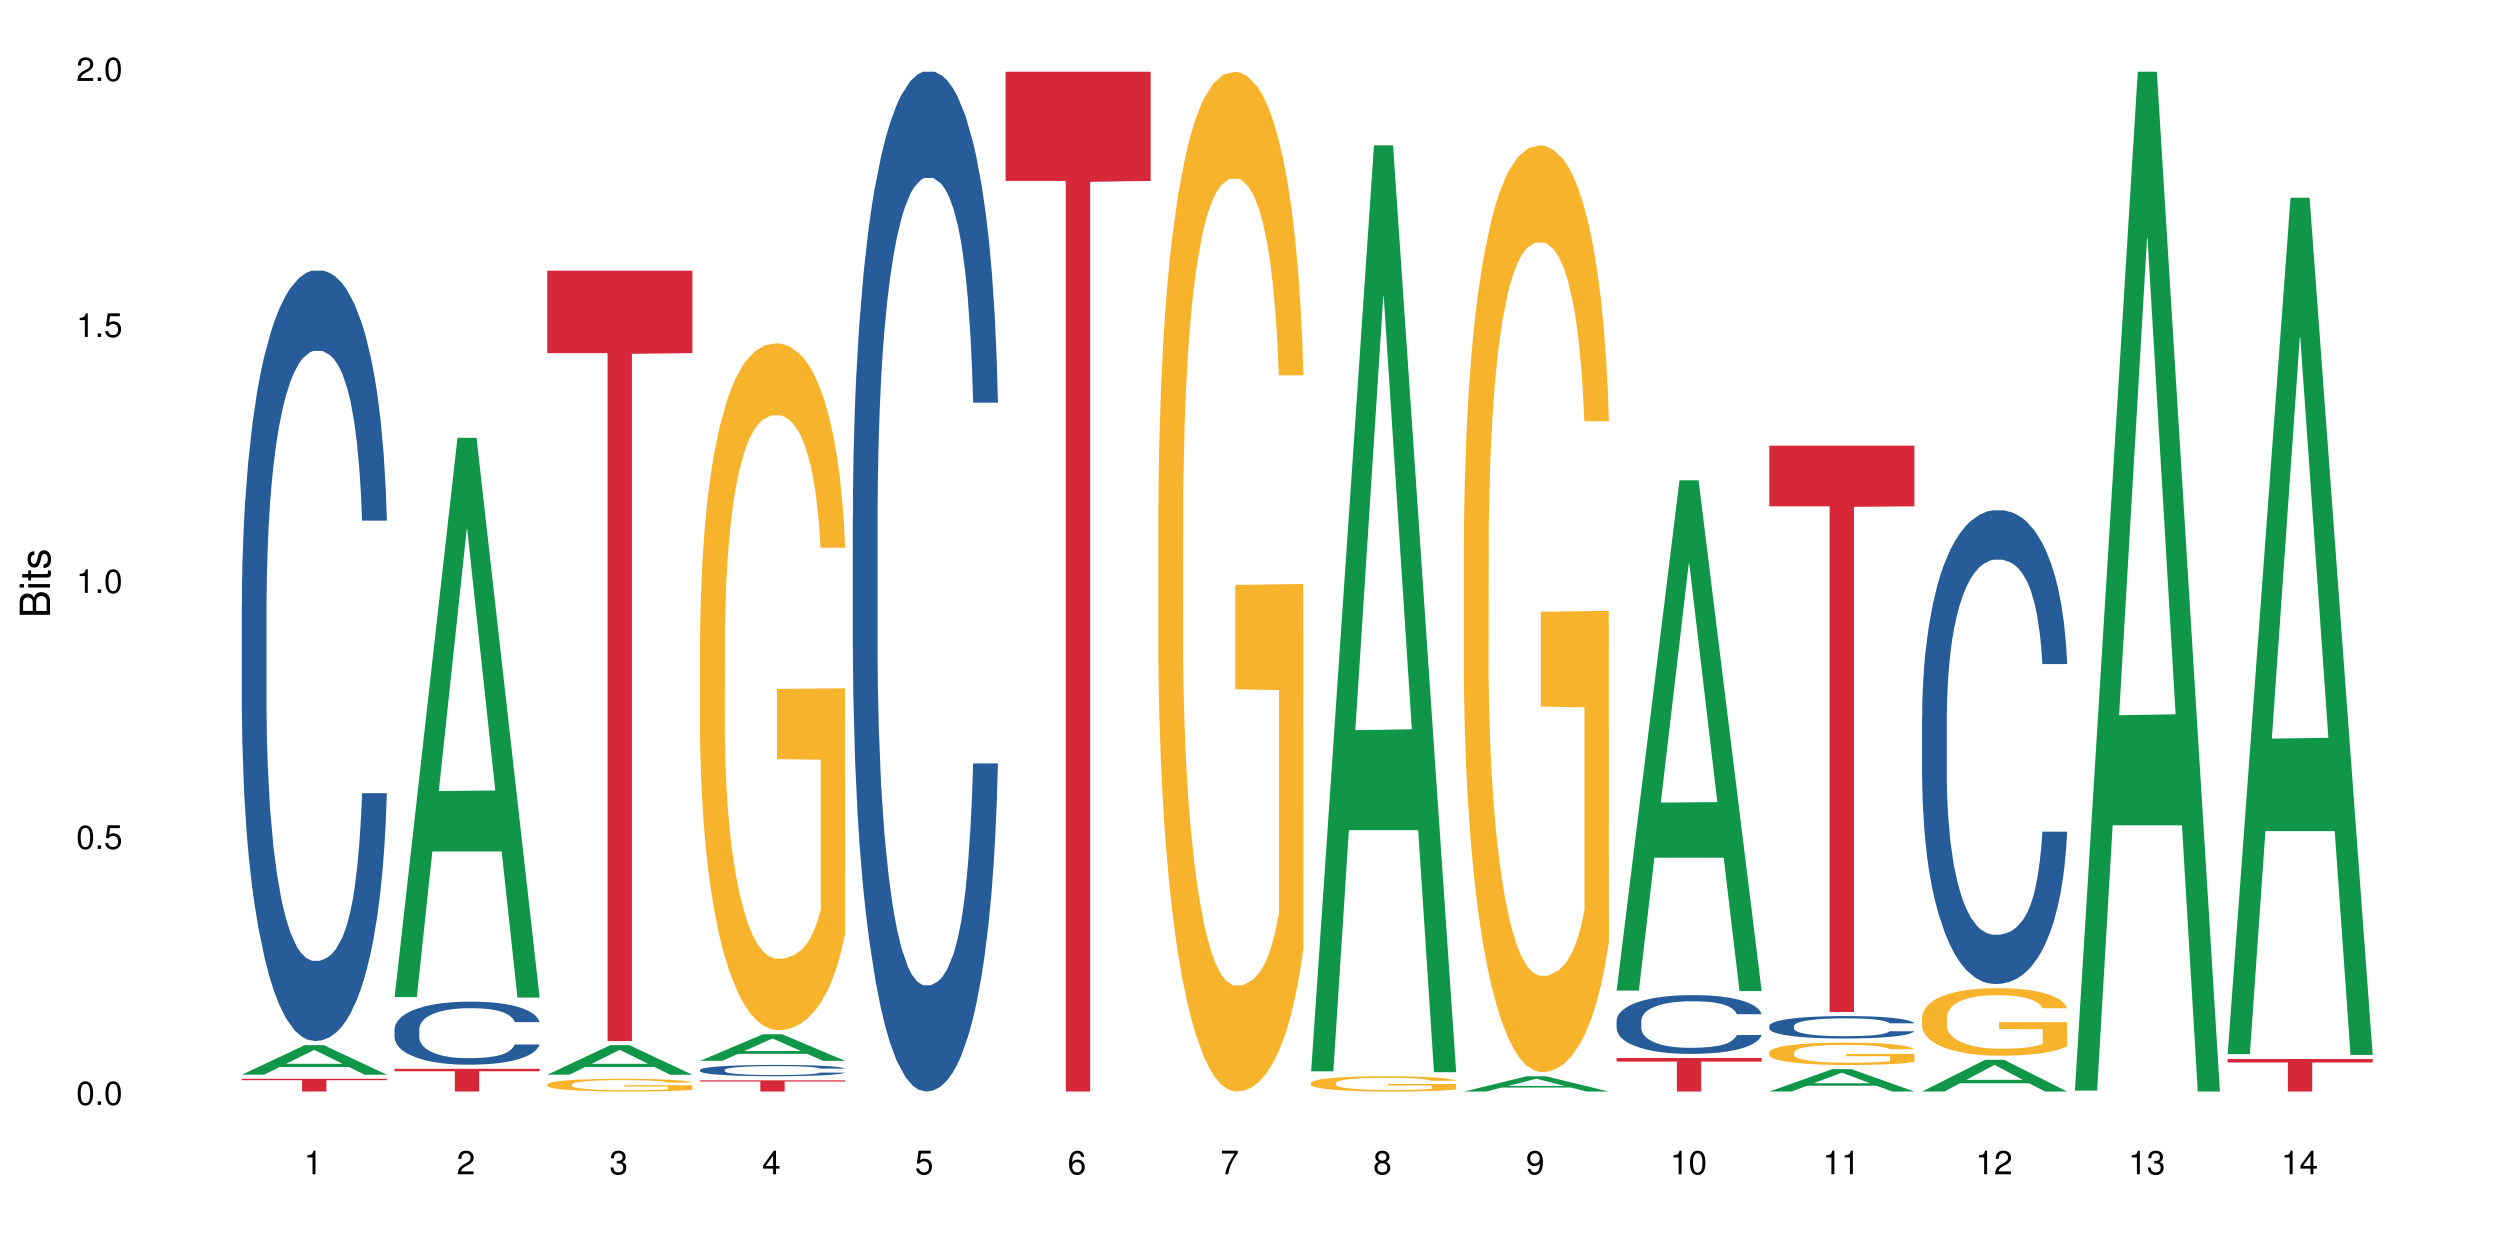<?xml version="1.0" encoding="UTF-8"?>
<svg xmlns="http://www.w3.org/2000/svg" xmlns:xlink="http://www.w3.org/1999/xlink" width="720pt" height="360pt" viewBox="0 0 720 360" version="1.1">
<defs>
<g>
<symbol overflow="visible" id="glyph0-0">
<path style="stroke:none;" d=""/>
</symbol>
<symbol overflow="visible" id="glyph0-1">
<path style="stroke:none;" d="M 2.641 -6.797 C 2 -6.797 1.422 -6.531 1.078 -6.047 C 0.641 -5.453 0.406 -4.547 0.406 -3.297 C 0.406 -1 1.188 0.219 2.641 0.219 C 4.078 0.219 4.859 -1 4.859 -3.234 C 4.859 -4.562 4.656 -5.438 4.203 -6.047 C 3.844 -6.531 3.281 -6.797 2.641 -6.797 Z M 2.641 -6.047 C 3.547 -6.047 4 -5.125 4 -3.312 C 4 -1.375 3.562 -0.484 2.625 -0.484 C 1.734 -0.484 1.281 -1.422 1.281 -3.281 C 1.281 -5.141 1.734 -6.047 2.641 -6.047 Z M 2.641 -6.047 "/>
</symbol>
<symbol overflow="visible" id="glyph0-2">
<path style="stroke:none;" d="M 1.828 -1 L 0.828 -1 L 0.828 0 L 1.828 0 Z M 1.828 -1 "/>
</symbol>
<symbol overflow="visible" id="glyph0-3">
<path style="stroke:none;" d="M 4.562 -6.797 L 1.062 -6.797 L 0.547 -3.094 L 1.328 -3.094 C 1.719 -3.562 2.047 -3.734 2.578 -3.734 C 3.484 -3.734 4.062 -3.109 4.062 -2.094 C 4.062 -1.125 3.484 -0.531 2.578 -0.531 C 1.828 -0.531 1.375 -0.906 1.188 -1.672 L 0.328 -1.672 C 0.453 -1.109 0.547 -0.844 0.75 -0.594 C 1.125 -0.078 1.828 0.219 2.594 0.219 C 3.969 0.219 4.922 -0.781 4.922 -2.219 C 4.922 -3.562 4.031 -4.484 2.719 -4.484 C 2.25 -4.484 1.859 -4.359 1.469 -4.062 L 1.734 -5.969 L 4.562 -5.969 Z M 4.562 -6.797 "/>
</symbol>
<symbol overflow="visible" id="glyph0-4">
<path style="stroke:none;" d="M 2.484 -4.844 L 2.484 0 L 3.328 0 L 3.328 -6.797 L 2.766 -6.797 C 2.469 -5.75 2.281 -5.609 0.984 -5.453 L 0.984 -4.844 Z M 2.484 -4.844 "/>
</symbol>
<symbol overflow="visible" id="glyph0-5">
<path style="stroke:none;" d="M 4.859 -0.828 L 1.281 -0.828 C 1.359 -1.391 1.672 -1.75 2.5 -2.234 L 3.469 -2.75 C 4.406 -3.266 4.906 -3.969 4.906 -4.812 C 4.906 -5.375 4.672 -5.906 4.266 -6.266 C 3.859 -6.625 3.375 -6.797 2.719 -6.797 C 1.859 -6.797 1.219 -6.5 0.844 -5.922 C 0.609 -5.562 0.5 -5.125 0.484 -4.438 L 1.328 -4.438 C 1.359 -4.906 1.406 -5.188 1.531 -5.406 C 1.75 -5.812 2.188 -6.062 2.703 -6.062 C 3.469 -6.062 4.031 -5.516 4.031 -4.781 C 4.031 -4.25 3.719 -3.797 3.125 -3.438 L 2.234 -2.938 C 0.812 -2.141 0.406 -1.5 0.328 0 L 4.859 0 Z M 4.859 -0.828 "/>
</symbol>
<symbol overflow="visible" id="glyph0-6">
<path style="stroke:none;" d="M 2.125 -3.125 L 2.578 -3.125 C 3.516 -3.125 3.984 -2.703 3.984 -1.891 C 3.984 -1.031 3.469 -0.531 2.578 -0.531 C 1.656 -0.531 1.203 -0.984 1.156 -1.969 L 0.312 -1.969 C 0.344 -1.422 0.438 -1.078 0.609 -0.766 C 0.953 -0.109 1.625 0.219 2.547 0.219 C 3.953 0.219 4.859 -0.609 4.859 -1.906 C 4.859 -2.766 4.516 -3.25 3.703 -3.516 C 4.344 -3.766 4.656 -4.25 4.656 -4.938 C 4.656 -6.109 3.875 -6.797 2.578 -6.797 C 1.203 -6.797 0.484 -6.047 0.453 -4.609 L 1.297 -4.609 C 1.312 -5.016 1.344 -5.25 1.453 -5.453 C 1.641 -5.828 2.062 -6.062 2.594 -6.062 C 3.344 -6.062 3.797 -5.625 3.797 -4.906 C 3.797 -4.422 3.609 -4.141 3.25 -3.984 C 3.016 -3.891 2.719 -3.844 2.125 -3.844 Z M 2.125 -3.125 "/>
</symbol>
<symbol overflow="visible" id="glyph0-7">
<path style="stroke:none;" d="M 3.141 -1.625 L 3.141 0 L 3.984 0 L 3.984 -1.625 L 4.984 -1.625 L 4.984 -2.391 L 3.984 -2.391 L 3.984 -6.797 L 3.359 -6.797 L 0.266 -2.516 L 0.266 -1.625 Z M 3.141 -2.391 L 1 -2.391 L 3.141 -5.359 Z M 3.141 -2.391 "/>
</symbol>
<symbol overflow="visible" id="glyph0-8">
<path style="stroke:none;" d="M 4.781 -5.031 C 4.609 -6.141 3.891 -6.797 2.844 -6.797 C 2.094 -6.797 1.422 -6.438 1.031 -5.828 C 0.609 -5.172 0.406 -4.344 0.406 -3.094 C 0.406 -1.953 0.578 -1.234 0.984 -0.625 C 1.359 -0.078 1.953 0.219 2.703 0.219 C 3.984 0.219 4.922 -0.734 4.922 -2.078 C 4.922 -3.344 4.062 -4.234 2.844 -4.234 C 2.172 -4.234 1.641 -3.969 1.281 -3.469 C 1.281 -5.125 1.828 -6.047 2.797 -6.047 C 3.391 -6.047 3.797 -5.672 3.938 -5.031 Z M 2.734 -3.484 C 3.547 -3.484 4.062 -2.922 4.062 -2 C 4.062 -1.156 3.484 -0.531 2.703 -0.531 C 1.922 -0.531 1.328 -1.188 1.328 -2.047 C 1.328 -2.891 1.906 -3.484 2.734 -3.484 Z M 2.734 -3.484 "/>
</symbol>
<symbol overflow="visible" id="glyph0-9">
<path style="stroke:none;" d="M 4.984 -6.797 L 0.438 -6.797 L 0.438 -5.969 L 4.109 -5.969 C 2.5 -3.656 1.828 -2.234 1.328 0 L 2.219 0 C 2.594 -2.172 3.453 -4.047 4.984 -6.094 Z M 4.984 -6.797 "/>
</symbol>
<symbol overflow="visible" id="glyph0-10">
<path style="stroke:none;" d="M 3.75 -3.578 C 4.453 -4 4.688 -4.344 4.688 -4.984 C 4.688 -6.047 3.844 -6.797 2.641 -6.797 C 1.438 -6.797 0.594 -6.047 0.594 -4.984 C 0.594 -4.359 0.828 -4.016 1.516 -3.578 C 0.734 -3.203 0.359 -2.641 0.359 -1.891 C 0.359 -0.641 1.297 0.219 2.641 0.219 C 3.984 0.219 4.922 -0.641 4.922 -1.875 C 4.922 -2.641 4.531 -3.203 3.75 -3.578 Z M 2.641 -6.047 C 3.359 -6.047 3.812 -5.625 3.812 -4.969 C 3.812 -4.344 3.344 -3.922 2.641 -3.922 C 1.922 -3.922 1.453 -4.344 1.453 -4.984 C 1.453 -5.625 1.922 -6.047 2.641 -6.047 Z M 2.641 -3.203 C 3.484 -3.203 4.062 -2.672 4.062 -1.875 C 4.062 -1.062 3.484 -0.531 2.625 -0.531 C 1.797 -0.531 1.219 -1.078 1.219 -1.875 C 1.219 -2.672 1.797 -3.203 2.641 -3.203 Z M 2.641 -3.203 "/>
</symbol>
<symbol overflow="visible" id="glyph0-11">
<path style="stroke:none;" d="M 0.516 -1.547 C 0.672 -0.438 1.406 0.219 2.438 0.219 C 3.188 0.219 3.859 -0.141 4.266 -0.75 C 4.688 -1.406 4.891 -2.25 4.891 -3.484 C 4.891 -4.625 4.703 -5.359 4.312 -5.953 C 3.938 -6.5 3.344 -6.797 2.594 -6.797 C 1.297 -6.797 0.359 -5.844 0.359 -4.516 C 0.359 -3.25 1.234 -2.344 2.453 -2.344 C 3.094 -2.344 3.562 -2.578 4.016 -3.109 C 4 -1.453 3.469 -0.531 2.5 -0.531 C 1.906 -0.531 1.484 -0.906 1.359 -1.547 Z M 2.578 -6.062 C 3.375 -6.062 3.969 -5.406 3.969 -4.531 C 3.969 -3.688 3.375 -3.094 2.547 -3.094 C 1.734 -3.094 1.234 -3.672 1.234 -4.578 C 1.234 -5.438 1.797 -6.062 2.578 -6.062 Z M 2.578 -6.062 "/>
</symbol>
<symbol overflow="visible" id="glyph1-0">
<path style="stroke:none;" d=""/>
</symbol>
<symbol overflow="visible" id="glyph1-1">
<path style="stroke:none;" d="M 0 -0.953 L 0 -4.891 C 0 -5.719 -0.234 -6.344 -0.734 -6.797 C -1.188 -7.234 -1.812 -7.469 -2.5 -7.469 C -3.547 -7.469 -4.188 -7 -4.625 -5.875 C -4.984 -6.672 -5.641 -7.094 -6.531 -7.094 C -7.156 -7.094 -7.734 -6.859 -8.141 -6.391 C -8.562 -5.938 -8.75 -5.344 -8.75 -4.5 L -8.75 -0.953 Z M -4.984 -2.062 L -7.766 -2.062 L -7.766 -4.219 C -7.766 -4.844 -7.688 -5.203 -7.453 -5.5 C -7.219 -5.812 -6.859 -5.969 -6.375 -5.969 C -5.906 -5.969 -5.531 -5.812 -5.297 -5.5 C -5.062 -5.203 -4.984 -4.844 -4.984 -4.219 Z M -0.984 -2.062 L -4 -2.062 L -4 -4.781 C -4 -5.328 -3.859 -5.688 -3.578 -5.953 C -3.297 -6.219 -2.922 -6.359 -2.484 -6.359 C -2.062 -6.359 -1.688 -6.219 -1.406 -5.953 C -1.109 -5.688 -0.984 -5.328 -0.984 -4.781 Z M -0.984 -2.062 "/>
</symbol>
<symbol overflow="visible" id="glyph1-2">
<path style="stroke:none;" d="M -6.281 -1.797 L -6.281 -0.797 L 0 -0.797 L 0 -1.797 Z M -8.75 -1.797 L -8.75 -0.797 L -7.484 -0.797 L -7.484 -1.797 Z M -8.75 -1.797 "/>
</symbol>
<symbol overflow="visible" id="glyph1-3">
<path style="stroke:none;" d="M -6.281 -3.047 L -6.281 -2.016 L -8.016 -2.016 L -8.016 -1.016 L -6.281 -1.016 L -6.281 -0.172 L -5.469 -0.172 L -5.469 -1.016 L -0.719 -1.016 C -0.078 -1.016 0.281 -1.453 0.281 -2.234 C 0.281 -2.469 0.25 -2.719 0.188 -3.047 L -0.641 -3.047 C -0.609 -2.922 -0.594 -2.766 -0.594 -2.562 C -0.594 -2.141 -0.719 -2.016 -1.156 -2.016 L -5.469 -2.016 L -5.469 -3.047 Z M -6.281 -3.047 "/>
</symbol>
<symbol overflow="visible" id="glyph1-4">
<path style="stroke:none;" d="M -4.531 -5.25 C -5.766 -5.25 -6.469 -4.422 -6.469 -2.969 C -6.469 -1.516 -5.719 -0.562 -4.547 -0.562 C -3.562 -0.562 -3.094 -1.062 -2.734 -2.562 L -2.516 -3.484 C -2.344 -4.188 -2.094 -4.469 -1.625 -4.469 C -1.047 -4.469 -0.641 -3.875 -0.641 -3 C -0.641 -2.453 -0.797 -2 -1.062 -1.75 C -1.25 -1.594 -1.422 -1.531 -1.875 -1.469 L -1.875 -0.406 C -0.422 -0.453 0.281 -1.266 0.281 -2.922 C 0.281 -4.5 -0.5 -5.516 -1.719 -5.516 C -2.656 -5.516 -3.172 -4.984 -3.469 -3.734 L -3.703 -2.766 C -3.891 -1.953 -4.156 -1.609 -4.594 -1.609 C -5.172 -1.609 -5.547 -2.125 -5.547 -2.938 C -5.547 -3.75 -5.203 -4.172 -4.531 -4.203 Z M -4.531 -5.25 "/>
</symbol>
</g>
</defs>
<g id="surface32201">
<rect x="0" y="0" width="720" height="360" style="fill:rgb(100%,100%,100%);fill-opacity:1;stroke:none;"/>
<path style=" stroke:none;fill-rule:nonzero;fill:rgb(6.275%,58.824%,28.235%);fill-opacity:1;" d="M 69.629 309.512 L 69.676 309.504 L 87.758 301.004 L 93.25 301.004 L 111.422 309.523 L 105.039 309.523 L 100.484 307.297 L 80.523 307.297 L 76.059 309.512 L 69.629 309.512 L 82.445 306.379 L 98.652 306.371 L 90.57 302.395 L 90.48 302.387 L 90.391 302.41 L 82.398 306.371 L 82.445 306.379 Z M 69.629 309.512 "/>
<path style=" stroke:none;fill-rule:nonzero;fill:rgb(14.51%,36.078%,60%);fill-opacity:1;" d="M 69.629 174.484 L 69.68 174.281 L 69.68 169.414 L 69.832 161.707 L 70.191 151.973 L 70.547 145.281 L 71.465 133.312 L 72.738 121.754 L 74.062 112.828 L 75.031 107.559 L 75.898 103.5 L 77.887 95.996 L 79.16 92.145 L 80.535 88.695 L 82.219 85.246 L 83.441 83.219 L 86.195 79.973 L 88.234 78.555 L 89.812 77.945 L 93.227 77.945 L 95.266 78.758 L 96.746 79.77 L 98.375 81.395 L 99.75 83.219 L 102.148 87.68 L 104.289 93.359 L 105.258 96.605 L 106.785 102.891 L 107.957 108.977 L 108.773 114.25 L 109.691 121.754 L 110.504 130.879 L 111.117 141.223 L 111.422 149.945 L 104.289 149.945 L 103.93 141.832 L 103.523 135.547 L 102.758 127.23 L 101.992 121.348 L 100.922 115.465 L 99.957 111.613 L 98.629 107.758 L 97.457 105.324 L 96.234 103.5 L 95.062 102.285 L 92.82 101.066 L 90.219 101.066 L 89.254 101.473 L 87.266 103.094 L 86.195 104.516 L 84.664 107.355 L 83.594 109.992 L 82.32 114.047 L 81.453 117.496 L 80.383 122.77 L 79.617 127.434 L 78.754 134.125 L 78.242 139.195 L 77.785 144.875 L 77.375 151.566 L 77.07 158.664 L 76.867 166.168 L 76.766 173.473 L 76.766 204.906 L 76.867 212.207 L 77.121 220.727 L 77.785 233.098 L 78.754 243.848 L 79.875 252.367 L 80.945 258.449 L 81.555 261.289 L 82.371 264.535 L 83.645 268.59 L 85.48 272.648 L 86.551 274.27 L 88.184 275.891 L 89.863 276.703 L 92.105 276.703 L 94.094 275.891 L 95.418 274.879 L 96.797 273.254 L 98.68 269.809 L 99.852 266.562 L 100.871 262.707 L 101.637 258.855 L 102.148 255.609 L 102.91 249.324 L 103.523 242.426 L 103.98 235.328 L 104.289 228.434 L 111.422 228.434 L 111.117 236.547 L 110.66 244.457 L 110.199 250.336 L 109.484 257.438 L 108.672 263.723 L 107.5 270.82 L 106.531 275.484 L 105.258 280.555 L 104.082 284.41 L 102.809 287.859 L 100.922 291.914 L 99.699 293.941 L 98.375 295.766 L 96.797 297.391 L 94.809 298.809 L 92.668 299.621 L 90.68 299.824 L 88.539 299.418 L 86.957 298.605 L 84.867 296.781 L 82.27 293.129 L 80.383 289.277 L 78.906 285.422 L 77.633 281.367 L 76.203 275.891 L 74.371 266.969 L 73.25 260.07 L 72.484 254.395 L 71.617 246.484 L 71.004 239.387 L 70.293 228.027 L 69.781 213.629 L 69.629 202.473 Z M 69.629 174.484 "/>
<path style=" stroke:none;fill-rule:nonzero;fill:rgb(83.922%,15.686%,22.353%);fill-opacity:1;" d="M 69.629 310.699 L 111.422 310.699 L 111.422 311.094 L 94.004 311.098 L 94.004 314.371 L 86.996 314.371 L 86.996 311.102 L 86.895 311.094 L 69.629 311.094 Z M 69.629 310.699 "/>
<path style=" stroke:none;fill-rule:nonzero;fill:rgb(6.275%,58.824%,28.235%);fill-opacity:1;" d="M 113.621 287.152 L 113.668 287 L 131.75 126.082 L 137.242 126.082 L 155.418 287.305 L 149.031 287.305 L 144.477 245.219 L 124.52 245.219 L 120.051 287.152 L 113.621 287.152 L 126.438 227.809 L 142.645 227.66 L 134.562 152.422 L 134.477 152.27 L 134.387 152.727 L 126.395 227.66 L 126.438 227.809 Z M 113.621 287.152 "/>
<path style=" stroke:none;fill-rule:nonzero;fill:rgb(14.51%,36.078%,60%);fill-opacity:1;" d="M 113.621 296.383 L 113.672 296.367 L 113.672 295.969 L 113.828 295.336 L 114.184 294.539 L 114.539 293.992 L 115.457 293.012 L 116.73 292.066 L 118.059 291.336 L 119.023 290.906 L 119.891 290.574 L 121.879 289.961 L 123.152 289.645 L 124.531 289.363 L 126.211 289.082 L 127.434 288.914 L 130.188 288.648 L 132.227 288.531 L 133.805 288.484 L 137.223 288.484 L 139.258 288.551 L 140.738 288.633 L 142.367 288.766 L 143.746 288.914 L 146.141 289.281 L 148.281 289.746 L 149.25 290.012 L 150.777 290.523 L 151.949 291.023 L 152.766 291.453 L 153.684 292.066 L 154.5 292.812 L 155.109 293.66 L 155.418 294.375 L 148.281 294.375 L 147.926 293.711 L 147.516 293.195 L 146.75 292.516 L 145.988 292.035 L 144.918 291.555 L 143.949 291.238 L 142.625 290.922 L 141.453 290.723 L 140.227 290.574 L 139.055 290.473 L 136.812 290.375 L 134.215 290.375 L 133.246 290.406 L 131.258 290.539 L 130.188 290.656 L 128.66 290.891 L 127.59 291.105 L 126.312 291.438 L 125.449 291.719 L 124.379 292.152 L 123.613 292.531 L 122.746 293.078 L 122.234 293.496 L 121.777 293.961 L 121.371 294.508 L 121.062 295.086 L 120.859 295.703 L 120.758 296.301 L 120.758 298.871 L 120.859 299.469 L 121.113 300.164 L 121.777 301.18 L 122.746 302.059 L 123.867 302.754 L 124.938 303.254 L 125.551 303.484 L 126.363 303.75 L 127.641 304.082 L 129.473 304.414 L 130.543 304.547 L 132.176 304.68 L 133.855 304.746 L 136.098 304.746 L 138.086 304.68 L 139.414 304.598 L 140.789 304.465 L 142.676 304.18 L 143.848 303.914 L 144.867 303.602 L 145.629 303.285 L 146.141 303.02 L 146.906 302.504 L 147.516 301.941 L 147.977 301.359 L 148.281 300.797 L 155.418 300.797 L 155.109 301.461 L 154.652 302.105 L 154.191 302.59 L 153.48 303.168 L 152.664 303.684 L 151.492 304.266 L 150.523 304.645 L 149.25 305.062 L 148.078 305.375 L 146.805 305.656 L 144.918 305.988 L 143.695 306.156 L 142.367 306.305 L 140.789 306.438 L 138.801 306.555 L 136.66 306.621 L 134.672 306.637 L 132.531 306.605 L 130.953 306.539 L 128.863 306.387 L 126.262 306.09 L 124.379 305.773 L 122.898 305.461 L 121.625 305.129 L 120.199 304.68 L 118.363 303.949 L 117.242 303.387 L 116.477 302.922 L 115.609 302.273 L 115 301.691 L 114.285 300.762 L 113.777 299.586 L 113.621 298.672 Z M 113.621 296.383 "/>
<path style=" stroke:none;fill-rule:nonzero;fill:rgb(83.922%,15.686%,22.353%);fill-opacity:1;" d="M 113.621 307.816 L 155.418 307.816 L 155.418 308.52 L 138 308.523 L 138 314.371 L 130.988 314.371 L 130.988 308.531 L 130.887 308.52 L 113.621 308.52 Z M 113.621 307.816 "/>
<path style=" stroke:none;fill-rule:nonzero;fill:rgb(6.275%,58.824%,28.235%);fill-opacity:1;" d="M 157.617 309.512 L 157.66 309.504 L 175.746 301.004 L 181.238 301.004 L 199.41 309.523 L 193.023 309.523 L 188.469 307.297 L 168.512 307.297 L 164.047 309.512 L 157.617 309.512 L 170.43 306.379 L 186.641 306.371 L 178.559 302.395 L 178.469 302.387 L 178.379 302.41 L 170.387 306.371 L 170.43 306.379 Z M 157.617 309.512 "/>
<path style=" stroke:none;fill-rule:nonzero;fill:rgb(96.863%,70.196%,16.863%);fill-opacity:1;" d="M 157.617 312.273 L 157.668 312.27 L 157.668 312.203 L 157.871 312.051 L 158.379 311.844 L 159.043 311.672 L 159.758 311.539 L 160.215 311.469 L 160.98 311.367 L 161.641 311.293 L 163.324 311.145 L 165.465 311.004 L 166.637 310.941 L 167.961 310.887 L 169.848 310.82 L 170.715 310.797 L 173.363 310.746 L 176.371 310.711 L 179.684 310.699 L 181.215 310.703 L 183.305 310.719 L 186.156 310.754 L 187.789 310.789 L 189.062 310.82 L 190.387 310.867 L 192.02 310.934 L 193.547 311.012 L 194.773 311.094 L 195.996 311.195 L 197.016 311.301 L 197.879 311.418 L 198.645 311.559 L 199.105 311.676 L 199.41 311.793 L 192.324 311.793 L 191.918 311.676 L 191.457 311.586 L 190.695 311.477 L 189.93 311.395 L 189.164 311.332 L 187.738 311.242 L 186.516 311.191 L 184.984 311.145 L 183.508 311.113 L 181.824 311.094 L 180.805 311.086 L 178.105 311.086 L 175.66 311.109 L 174.23 311.137 L 173.211 311.164 L 171.785 311.215 L 170.918 311.254 L 170.41 311.281 L 168.879 311.387 L 167.859 311.48 L 167.301 311.543 L 166.586 311.645 L 166.078 311.734 L 165.516 311.867 L 165.211 311.969 L 164.801 312.195 L 164.75 312.801 L 164.906 312.926 L 165.211 313.062 L 165.617 313.184 L 166.23 313.312 L 166.84 313.41 L 167.91 313.539 L 168.828 313.625 L 169.543 313.684 L 170.918 313.773 L 171.48 313.805 L 172.805 313.863 L 174.18 313.91 L 175.863 313.953 L 177.137 313.973 L 179.176 313.988 L 181.773 313.988 L 184.832 313.969 L 186.77 313.941 L 188.094 313.914 L 188.961 313.891 L 190.031 313.855 L 190.797 313.82 L 191.512 313.785 L 192.375 313.727 L 192.375 312.926 L 179.789 312.922 L 179.789 312.547 L 199.359 312.543 L 199.41 313.855 L 198.34 313.945 L 197.016 314.031 L 195.738 314.098 L 194.414 314.156 L 192.527 314.219 L 191 314.262 L 188.656 314.309 L 186.516 314.336 L 184.273 314.355 L 182.285 314.367 L 179.941 314.371 L 177.852 314.363 L 175.609 314.344 L 173.824 314.316 L 172.191 314.285 L 170.562 314.238 L 168.523 314.168 L 167.199 314.113 L 165.82 314.043 L 164.445 313.957 L 163.223 313.867 L 162.406 313.797 L 161.59 313.719 L 160.727 313.617 L 159.91 313.504 L 159.297 313.398 L 158.738 313.281 L 158.328 313.172 L 157.922 313.02 L 157.719 312.898 L 157.617 312.797 Z M 157.617 312.273 "/>
<path style=" stroke:none;fill-rule:nonzero;fill:rgb(83.922%,15.686%,22.353%);fill-opacity:1;" d="M 157.617 77.945 L 199.41 77.945 L 199.41 101.695 L 181.992 101.906 L 181.992 299.824 L 174.984 299.824 L 174.984 102.113 L 174.883 101.695 L 157.617 101.695 Z M 157.617 77.945 "/>
<path style=" stroke:none;fill-rule:nonzero;fill:rgb(6.275%,58.824%,28.235%);fill-opacity:1;" d="M 201.609 305.52 L 201.652 305.512 L 219.738 297.859 L 225.23 297.859 L 243.402 305.527 L 237.02 305.527 L 232.465 303.523 L 212.504 303.523 L 208.039 305.52 L 201.609 305.52 L 214.426 302.699 L 230.633 302.691 L 222.551 299.113 L 222.461 299.105 L 222.371 299.129 L 214.379 302.691 L 214.426 302.699 Z M 201.609 305.52 "/>
<path style=" stroke:none;fill-rule:nonzero;fill:rgb(14.51%,36.078%,60%);fill-opacity:1;" d="M 201.609 308.117 L 201.66 308.113 L 201.66 308.043 L 201.812 307.93 L 202.172 307.789 L 202.527 307.691 L 203.445 307.516 L 204.719 307.348 L 206.043 307.215 L 207.012 307.137 L 207.879 307.078 L 209.867 306.969 L 211.141 306.914 L 212.516 306.863 L 214.199 306.812 L 215.422 306.781 L 218.176 306.734 L 220.211 306.715 L 221.793 306.707 L 225.207 306.707 L 227.246 306.719 L 228.723 306.73 L 230.355 306.758 L 231.73 306.781 L 234.129 306.848 L 236.27 306.93 L 237.234 306.977 L 238.766 307.07 L 239.938 307.16 L 240.754 307.234 L 241.672 307.348 L 242.484 307.48 L 243.098 307.629 L 243.402 307.758 L 236.27 307.758 L 235.91 307.641 L 235.504 307.547 L 234.738 307.426 L 233.973 307.34 L 232.902 307.254 L 231.934 307.199 L 230.609 307.141 L 229.438 307.105 L 228.215 307.078 L 227.043 307.062 L 224.801 307.043 L 222.199 307.043 L 221.23 307.051 L 219.246 307.074 L 218.176 307.094 L 216.645 307.137 L 215.574 307.176 L 214.301 307.234 L 213.434 307.285 L 212.363 307.359 L 211.598 307.43 L 210.734 307.527 L 210.223 307.602 L 209.766 307.684 L 209.355 307.781 L 209.051 307.887 L 208.848 307.996 L 208.746 308.102 L 208.746 308.562 L 208.848 308.668 L 209.102 308.793 L 209.766 308.973 L 210.734 309.129 L 211.855 309.254 L 212.926 309.344 L 213.535 309.387 L 214.352 309.434 L 215.625 309.492 L 217.461 309.551 L 218.531 309.574 L 220.16 309.598 L 221.844 309.609 L 224.086 309.609 L 226.074 309.598 L 227.398 309.582 L 228.777 309.559 L 230.66 309.508 L 231.832 309.461 L 232.852 309.406 L 233.617 309.352 L 234.129 309.301 L 234.891 309.211 L 235.504 309.109 L 235.961 309.004 L 236.27 308.906 L 243.402 308.906 L 243.098 309.023 L 242.641 309.141 L 242.18 309.227 L 241.465 309.328 L 240.652 309.422 L 239.48 309.523 L 238.512 309.594 L 237.234 309.668 L 236.062 309.723 L 234.789 309.773 L 232.902 309.832 L 231.68 309.863 L 230.355 309.891 L 228.777 309.914 L 226.789 309.934 L 224.648 309.945 L 222.66 309.949 L 220.52 309.941 L 218.938 309.93 L 216.848 309.902 L 214.25 309.852 L 212.363 309.793 L 210.887 309.738 L 209.613 309.68 L 208.184 309.598 L 206.348 309.469 L 205.227 309.367 L 204.465 309.285 L 203.598 309.168 L 202.984 309.066 L 202.273 308.898 L 201.762 308.688 L 201.609 308.527 Z M 201.609 308.117 "/>
<path style=" stroke:none;fill-rule:nonzero;fill:rgb(96.863%,70.196%,16.863%);fill-opacity:1;" d="M 201.609 183.59 L 201.66 183.41 L 201.66 179.797 L 201.863 171.664 L 202.375 160.465 L 203.035 151.25 L 203.75 144.023 L 204.207 140.23 L 204.973 134.812 L 205.637 130.836 L 207.316 122.707 L 209.457 115.121 L 210.629 111.867 L 211.957 108.797 L 213.844 105.363 L 214.707 104.098 L 217.359 101.211 L 220.367 99.402 L 223.68 98.859 L 225.207 99.043 L 227.297 99.766 L 230.152 101.75 L 231.781 103.559 L 233.059 105.363 L 234.383 107.711 L 236.012 111.324 L 237.543 115.66 L 238.766 119.996 L 239.988 125.418 L 241.008 131.199 L 241.875 137.52 L 242.641 145.109 L 243.098 151.434 L 243.402 157.754 L 236.32 157.754 L 235.91 151.434 L 235.453 146.555 L 234.688 140.594 L 233.922 136.258 L 233.16 132.824 L 231.73 128.129 L 230.508 125.238 L 228.98 122.707 L 227.5 121.082 L 225.82 119.996 L 224.801 119.637 L 222.098 119.637 L 219.652 120.902 L 218.227 122.348 L 217.207 123.793 L 215.777 126.5 L 214.914 128.668 L 214.402 130.113 L 212.875 135.715 L 211.855 140.773 L 211.293 144.207 L 210.578 149.625 L 210.07 154.504 L 209.508 161.73 L 209.203 167.148 L 208.797 179.434 L 208.746 211.953 L 208.898 218.816 L 209.203 226.227 L 209.613 232.727 L 210.223 239.594 L 210.836 244.832 L 211.906 251.879 L 212.824 256.574 L 213.535 259.648 L 214.914 264.523 L 215.473 266.148 L 216.797 269.402 L 218.176 271.93 L 219.855 274.098 L 221.129 275.184 L 223.168 276.086 L 225.77 276.086 L 228.828 275.004 L 230.762 273.559 L 232.09 272.113 L 232.953 270.848 L 234.023 268.859 L 234.789 267.055 L 235.504 265.066 L 236.371 261.996 L 236.371 218.816 L 223.781 218.637 L 223.781 198.402 L 243.352 198.223 L 243.402 268.859 L 242.332 273.738 L 241.008 278.434 L 239.734 282.047 L 238.41 285.121 L 236.523 288.551 L 234.992 290.719 L 232.648 293.25 L 230.508 294.875 L 228.266 295.961 L 226.277 296.5 L 223.934 296.684 L 221.844 296.32 L 219.602 295.238 L 217.816 293.793 L 216.188 291.984 L 214.555 289.637 L 212.516 285.844 L 211.191 282.77 L 209.816 278.977 L 208.438 274.461 L 207.215 269.582 L 206.402 265.789 L 205.586 261.453 L 204.719 256.035 L 203.902 249.891 L 203.293 244.289 L 202.73 237.969 L 202.324 232.008 L 201.914 223.875 L 201.711 217.371 L 201.609 211.773 Z M 201.609 183.59 "/>
<path style=" stroke:none;fill-rule:nonzero;fill:rgb(83.922%,15.686%,22.353%);fill-opacity:1;" d="M 201.609 311.129 L 243.402 311.129 L 243.402 311.477 L 225.984 311.477 L 225.984 314.371 L 218.977 314.371 L 218.977 311.48 L 218.875 311.477 L 201.609 311.477 Z M 201.609 311.129 "/>
<path style=" stroke:none;fill-rule:nonzero;fill:rgb(14.51%,36.078%,60%);fill-opacity:1;" d="M 245.602 148.457 L 245.652 148.188 L 245.652 141.742 L 245.809 131.543 L 246.164 118.656 L 246.52 109.797 L 247.438 93.957 L 248.711 78.652 L 250.035 66.84 L 251.004 59.859 L 251.871 54.492 L 253.859 44.559 L 255.133 39.457 L 256.512 34.891 L 258.191 30.328 L 259.414 27.645 L 262.168 23.348 L 264.207 21.469 L 265.785 20.664 L 269.199 20.664 L 271.238 21.738 L 272.719 23.078 L 274.348 25.227 L 275.727 27.645 L 278.121 33.551 L 280.262 41.066 L 281.23 45.363 L 282.758 53.684 L 283.93 61.738 L 284.746 68.719 L 285.664 78.652 L 286.48 90.734 L 287.09 104.426 L 287.398 115.969 L 280.262 115.969 L 279.906 105.23 L 279.496 96.91 L 278.73 85.902 L 277.969 78.117 L 276.898 70.332 L 275.93 65.23 L 274.605 60.129 L 273.43 56.906 L 272.207 54.492 L 271.035 52.879 L 268.793 51.27 L 266.195 51.27 L 265.227 51.805 L 263.238 53.953 L 262.168 55.832 L 260.637 59.59 L 259.566 63.082 L 258.293 68.449 L 257.426 73.016 L 256.355 79.996 L 255.594 86.172 L 254.727 95.031 L 254.215 101.742 L 253.758 109.258 L 253.352 118.117 L 253.043 127.516 L 252.84 137.449 L 252.738 147.113 L 252.738 188.727 L 252.84 198.391 L 253.094 209.668 L 253.758 226.043 L 254.727 240.273 L 255.848 251.547 L 256.918 259.602 L 257.531 263.359 L 258.344 267.656 L 259.617 273.027 L 261.453 278.395 L 262.523 280.543 L 264.156 282.691 L 265.836 283.766 L 268.078 283.766 L 270.066 282.691 L 271.395 281.348 L 272.77 279.199 L 274.656 274.637 L 275.828 270.34 L 276.848 265.242 L 277.609 260.141 L 278.121 255.844 L 278.887 247.52 L 279.496 238.395 L 279.957 228.996 L 280.262 219.867 L 287.398 219.867 L 287.09 230.609 L 286.633 241.078 L 286.172 248.863 L 285.461 258.262 L 284.645 266.582 L 283.473 275.98 L 282.504 282.152 L 281.23 288.867 L 280.059 293.969 L 278.781 298.531 L 276.898 303.898 L 275.676 306.586 L 274.348 309 L 272.77 311.148 L 270.781 313.027 L 268.641 314.102 L 266.652 314.371 L 264.512 313.832 L 262.934 312.762 L 260.844 310.344 L 258.242 305.512 L 256.355 300.41 L 254.879 295.309 L 253.605 289.941 L 252.18 282.691 L 250.344 270.879 L 249.223 261.75 L 248.457 254.234 L 247.59 243.762 L 246.98 234.367 L 246.266 219.332 L 245.754 200.27 L 245.602 185.504 Z M 245.602 148.457 "/>
<path style=" stroke:none;fill-rule:nonzero;fill:rgb(83.922%,15.686%,22.353%);fill-opacity:1;" d="M 289.598 20.664 L 331.391 20.664 L 331.391 52.102 L 313.973 52.379 L 313.973 314.371 L 306.965 314.371 L 306.965 52.652 L 306.863 52.102 L 289.598 52.102 Z M 289.598 20.664 "/>
<path style=" stroke:none;fill-rule:nonzero;fill:rgb(96.863%,70.196%,16.863%);fill-opacity:1;" d="M 333.59 146.461 L 333.641 146.191 L 333.641 140.828 L 333.844 128.758 L 334.355 112.129 L 335.016 98.449 L 335.73 87.719 L 336.188 82.086 L 336.953 74.039 L 337.617 68.141 L 339.297 56.07 L 341.438 44.805 L 342.609 39.977 L 343.938 35.414 L 345.82 30.32 L 346.688 28.441 L 349.34 24.148 L 352.348 21.469 L 355.66 20.664 L 357.188 20.93 L 359.277 22.004 L 362.133 24.953 L 363.762 27.637 L 365.035 30.32 L 366.363 33.805 L 367.992 39.172 L 369.523 45.609 L 370.746 52.047 L 371.969 60.094 L 372.988 68.676 L 373.855 78.062 L 374.617 89.328 L 375.078 98.715 L 375.383 108.105 L 368.297 108.105 L 367.891 98.715 L 367.434 91.477 L 366.668 82.625 L 365.902 76.188 L 365.141 71.09 L 363.711 64.117 L 362.488 59.824 L 360.961 56.07 L 359.48 53.656 L 357.801 52.047 L 356.781 51.508 L 354.078 51.508 L 351.633 53.387 L 350.207 55.531 L 349.188 57.68 L 347.758 61.703 L 346.891 64.922 L 346.383 67.066 L 344.855 75.383 L 343.836 82.891 L 343.273 87.988 L 342.559 96.035 L 342.051 103.277 L 341.488 114.004 L 341.184 122.051 L 340.777 140.293 L 340.727 188.574 L 340.879 198.766 L 341.184 209.762 L 341.59 219.418 L 342.203 229.609 L 342.816 237.391 L 343.887 247.852 L 344.801 254.824 L 345.516 259.383 L 346.891 266.625 L 347.453 269.039 L 348.777 273.867 L 350.152 277.625 L 351.836 280.844 L 353.109 282.453 L 355.148 283.793 L 357.75 283.793 L 360.805 282.184 L 362.742 280.039 L 364.07 277.891 L 364.934 276.016 L 366.004 273.062 L 366.77 270.383 L 367.484 267.43 L 368.352 262.871 L 368.352 198.766 L 355.762 198.496 L 355.762 168.457 L 375.332 168.188 L 375.383 273.062 L 374.312 280.305 L 372.988 287.281 L 371.715 292.645 L 370.387 297.203 L 368.504 302.301 L 366.973 305.52 L 364.629 309.273 L 362.488 311.688 L 360.246 313.297 L 358.258 314.102 L 355.914 314.371 L 353.824 313.836 L 351.582 312.227 L 349.797 310.078 L 348.168 307.398 L 346.535 303.91 L 344.496 298.277 L 343.172 293.719 L 341.797 288.086 L 340.418 281.379 L 339.195 274.137 L 338.379 268.504 L 337.566 262.066 L 336.699 254.02 L 335.883 244.898 L 335.273 236.586 L 334.711 227.195 L 334.305 218.344 L 333.895 206.277 L 333.691 196.621 L 333.59 188.305 Z M 333.59 146.461 "/>
<path style=" stroke:none;fill-rule:nonzero;fill:rgb(6.275%,58.824%,28.235%);fill-opacity:1;" d="M 377.582 308.535 L 377.629 308.285 L 395.711 41.855 L 401.203 41.855 L 419.375 308.785 L 412.992 308.785 L 408.438 239.105 L 388.477 239.105 L 384.012 308.535 L 377.582 308.535 L 390.398 210.285 L 406.605 210.035 L 398.523 85.465 L 398.434 85.215 L 398.348 85.969 L 390.352 210.035 L 390.398 210.285 Z M 377.582 308.535 "/>
<path style=" stroke:none;fill-rule:nonzero;fill:rgb(96.863%,70.196%,16.863%);fill-opacity:1;" d="M 377.582 311.852 L 377.633 311.848 L 377.633 311.766 L 377.836 311.586 L 378.348 311.336 L 379.012 311.133 L 379.723 310.969 L 380.184 310.887 L 380.945 310.766 L 381.609 310.676 L 383.293 310.496 L 385.434 310.328 L 386.605 310.254 L 387.93 310.188 L 389.816 310.109 L 390.684 310.082 L 393.332 310.016 L 396.34 309.977 L 399.652 309.965 L 401.18 309.969 L 403.27 309.984 L 406.125 310.027 L 407.758 310.07 L 409.031 310.109 L 410.355 310.16 L 411.988 310.242 L 413.516 310.34 L 414.738 310.434 L 415.961 310.555 L 416.98 310.684 L 417.848 310.824 L 418.613 310.996 L 419.07 311.137 L 419.375 311.277 L 412.293 311.277 L 411.883 311.137 L 411.426 311.027 L 410.66 310.895 L 409.898 310.797 L 409.133 310.723 L 407.703 310.617 L 406.48 310.551 L 404.953 310.496 L 403.477 310.461 L 401.793 310.434 L 400.773 310.426 L 398.07 310.426 L 395.625 310.457 L 394.199 310.488 L 393.18 310.52 L 391.754 310.582 L 390.887 310.629 L 390.375 310.66 L 388.848 310.785 L 387.828 310.898 L 387.266 310.973 L 386.555 311.094 L 386.043 311.203 L 385.484 311.363 L 385.176 311.484 L 384.77 311.758 L 384.719 312.484 L 384.871 312.637 L 385.176 312.801 L 385.586 312.945 L 386.195 313.098 L 386.809 313.215 L 387.879 313.371 L 388.797 313.477 L 389.508 313.547 L 390.887 313.656 L 391.445 313.691 L 392.77 313.762 L 394.148 313.82 L 395.828 313.867 L 397.105 313.891 L 399.141 313.91 L 401.742 313.91 L 404.801 313.887 L 406.738 313.855 L 408.062 313.824 L 408.93 313.797 L 410 313.75 L 410.762 313.711 L 411.477 313.668 L 412.344 313.598 L 412.344 312.637 L 399.754 312.633 L 399.754 312.184 L 419.324 312.176 L 419.375 313.75 L 418.305 313.859 L 416.98 313.965 L 415.707 314.043 L 414.383 314.113 L 412.496 314.191 L 410.969 314.238 L 408.621 314.293 L 406.48 314.332 L 404.238 314.355 L 402.25 314.367 L 399.906 314.371 L 397.816 314.363 L 395.574 314.34 L 393.789 314.305 L 392.16 314.266 L 390.527 314.215 L 388.488 314.129 L 387.164 314.062 L 385.789 313.977 L 384.414 313.875 L 383.191 313.766 L 382.375 313.684 L 381.559 313.586 L 380.691 313.465 L 379.875 313.328 L 379.266 313.203 L 378.703 313.062 L 378.297 312.93 L 377.891 312.75 L 377.684 312.605 L 377.582 312.48 Z M 377.582 311.852 "/>
<path style=" stroke:none;fill-rule:nonzero;fill:rgb(6.275%,58.824%,28.235%);fill-opacity:1;" d="M 421.578 314.367 L 421.621 314.363 L 439.703 309.965 L 445.195 309.965 L 463.371 314.371 L 456.984 314.371 L 452.43 313.219 L 432.473 313.219 L 428.008 314.367 L 421.578 314.367 L 434.391 312.746 L 450.602 312.742 L 442.52 310.684 L 442.43 310.68 L 442.34 310.691 L 434.348 312.742 L 434.391 312.746 Z M 421.578 314.367 "/>
<path style=" stroke:none;fill-rule:nonzero;fill:rgb(96.863%,70.196%,16.863%);fill-opacity:1;" d="M 421.578 156.184 L 421.629 155.941 L 421.629 151.062 L 421.832 140.094 L 422.34 124.98 L 423.004 112.547 L 423.719 102.797 L 424.176 97.68 L 424.941 90.363 L 425.602 85.004 L 427.285 74.031 L 429.426 63.793 L 430.598 59.406 L 431.922 55.262 L 433.809 50.629 L 434.676 48.926 L 437.324 45.023 L 440.332 42.586 L 443.645 41.855 L 445.176 42.098 L 447.266 43.074 L 450.117 45.754 L 451.75 48.191 L 453.023 50.629 L 454.348 53.801 L 455.98 58.676 L 457.508 64.523 L 458.73 70.375 L 459.957 77.688 L 460.977 85.488 L 461.84 94.023 L 462.605 104.262 L 463.062 112.793 L 463.371 121.324 L 456.285 121.324 L 455.879 112.793 L 455.418 106.211 L 454.656 98.164 L 453.891 92.316 L 453.125 87.684 L 451.699 81.344 L 450.477 77.445 L 448.945 74.031 L 447.469 71.84 L 445.785 70.375 L 444.766 69.887 L 442.066 69.887 L 439.617 71.594 L 438.191 73.543 L 437.172 75.496 L 435.746 79.152 L 434.879 82.078 L 434.371 84.027 L 432.84 91.586 L 431.82 98.41 L 431.262 103.043 L 430.547 110.355 L 430.035 116.938 L 429.477 126.688 L 429.172 134 L 428.762 150.578 L 428.711 194.457 L 428.863 203.719 L 429.172 213.715 L 429.578 222.488 L 430.191 231.754 L 430.801 238.824 L 431.871 248.328 L 432.789 254.668 L 433.504 258.812 L 434.879 265.395 L 435.441 267.586 L 436.766 271.977 L 438.141 275.387 L 439.824 278.312 L 441.098 279.777 L 443.137 280.996 L 445.734 280.996 L 448.793 279.531 L 450.73 277.582 L 452.055 275.633 L 452.922 273.926 L 453.992 271.242 L 454.758 268.805 L 455.469 266.125 L 456.336 261.98 L 456.336 203.719 L 443.746 203.477 L 443.746 176.172 L 463.32 175.93 L 463.371 271.242 L 462.301 277.824 L 460.977 284.164 L 459.699 289.039 L 458.375 293.184 L 456.488 297.816 L 454.961 300.742 L 452.617 304.152 L 450.477 306.348 L 448.234 307.809 L 446.246 308.543 L 443.898 308.785 L 441.812 308.297 L 439.566 306.836 L 437.785 304.883 L 436.152 302.445 L 434.523 299.277 L 432.484 294.16 L 431.16 290.016 L 429.781 284.895 L 428.406 278.801 L 427.184 272.219 L 426.367 267.102 L 425.551 261.25 L 424.684 253.938 L 423.871 245.648 L 423.258 238.09 L 422.699 229.559 L 422.289 221.516 L 421.883 210.543 L 421.68 201.77 L 421.578 194.211 Z M 421.578 156.184 "/>
<path style=" stroke:none;fill-rule:nonzero;fill:rgb(6.275%,58.824%,28.235%);fill-opacity:1;" d="M 465.57 285.293 L 465.613 285.156 L 483.699 138.309 L 489.191 138.309 L 507.363 285.434 L 500.977 285.434 L 496.426 247.027 L 476.465 247.027 L 472 285.293 L 465.57 285.293 L 478.383 231.141 L 494.594 231.004 L 486.512 162.344 L 486.422 162.207 L 486.332 162.621 L 478.34 231.004 L 478.383 231.141 Z M 465.57 285.293 "/>
<path style=" stroke:none;fill-rule:nonzero;fill:rgb(14.51%,36.078%,60%);fill-opacity:1;" d="M 465.57 293.969 L 465.621 293.953 L 465.621 293.582 L 465.773 292.996 L 466.129 292.254 L 466.488 291.742 L 467.406 290.832 L 468.68 289.949 L 470.004 289.27 L 470.973 288.867 L 471.84 288.559 L 473.828 287.988 L 475.102 287.695 L 476.477 287.43 L 478.16 287.168 L 479.383 287.016 L 482.133 286.766 L 484.172 286.66 L 485.754 286.613 L 489.168 286.613 L 491.207 286.676 L 492.684 286.75 L 494.316 286.875 L 495.691 287.016 L 498.086 287.355 L 500.227 287.785 L 501.195 288.035 L 502.727 288.512 L 503.898 288.977 L 504.715 289.379 L 505.629 289.949 L 506.445 290.645 L 507.059 291.434 L 507.363 292.098 L 500.227 292.098 L 499.871 291.48 L 499.465 291 L 498.699 290.367 L 497.934 289.918 L 496.863 289.473 L 495.895 289.18 L 494.57 288.883 L 493.398 288.699 L 492.176 288.559 L 491.004 288.469 L 488.762 288.375 L 486.16 288.375 L 485.191 288.406 L 483.203 288.527 L 482.133 288.637 L 480.605 288.852 L 479.535 289.055 L 478.262 289.363 L 477.395 289.625 L 476.324 290.027 L 475.559 290.383 L 474.691 290.895 L 474.184 291.281 L 473.727 291.711 L 473.316 292.223 L 473.012 292.762 L 472.809 293.336 L 472.707 293.891 L 472.707 296.285 L 472.809 296.844 L 473.062 297.492 L 473.727 298.434 L 474.691 299.254 L 475.812 299.902 L 476.883 300.367 L 477.496 300.582 L 478.312 300.828 L 479.586 301.141 L 481.422 301.449 L 482.492 301.57 L 484.121 301.695 L 485.805 301.758 L 488.047 301.758 L 490.035 301.695 L 491.359 301.617 L 492.734 301.496 L 494.621 301.23 L 495.793 300.984 L 496.812 300.691 L 497.578 300.398 L 498.086 300.148 L 498.852 299.672 L 499.465 299.145 L 499.922 298.605 L 500.227 298.078 L 507.363 298.078 L 507.059 298.699 L 506.598 299.301 L 506.141 299.75 L 505.426 300.289 L 504.609 300.77 L 503.438 301.309 L 502.469 301.664 L 501.195 302.051 L 500.023 302.344 L 498.75 302.605 L 496.863 302.918 L 495.641 303.07 L 494.316 303.211 L 492.734 303.332 L 490.746 303.441 L 488.605 303.504 L 486.621 303.52 L 484.48 303.488 L 482.898 303.426 L 480.809 303.289 L 478.211 303.008 L 476.324 302.715 L 474.848 302.422 L 473.57 302.113 L 472.145 301.695 L 470.309 301.016 L 469.188 300.488 L 468.426 300.059 L 467.559 299.453 L 466.945 298.914 L 466.23 298.047 L 465.723 296.949 L 465.57 296.102 Z M 465.57 293.969 "/>
<path style=" stroke:none;fill-rule:nonzero;fill:rgb(83.922%,15.686%,22.353%);fill-opacity:1;" d="M 465.57 304.699 L 507.363 304.699 L 507.363 305.734 L 489.945 305.742 L 489.945 314.371 L 482.938 314.371 L 482.938 305.754 L 482.836 305.734 L 465.57 305.734 Z M 465.57 304.699 "/>
<path style=" stroke:none;fill-rule:nonzero;fill:rgb(6.275%,58.824%,28.235%);fill-opacity:1;" d="M 509.562 314.363 L 509.609 314.359 L 527.691 307.91 L 533.184 307.91 L 551.355 314.371 L 544.973 314.371 L 540.418 312.684 L 520.457 312.684 L 515.992 314.363 L 509.562 314.363 L 522.379 311.988 L 538.586 311.98 L 530.504 308.965 L 530.414 308.961 L 530.324 308.977 L 522.332 311.98 L 522.379 311.988 Z M 509.562 314.363 "/>
<path style=" stroke:none;fill-rule:nonzero;fill:rgb(14.51%,36.078%,60%);fill-opacity:1;" d="M 509.562 295.441 L 509.613 295.434 L 509.613 295.293 L 509.766 295.066 L 510.125 294.785 L 510.48 294.59 L 511.398 294.242 L 512.672 293.906 L 513.996 293.645 L 514.965 293.492 L 515.832 293.375 L 517.82 293.156 L 519.094 293.043 L 520.469 292.941 L 522.152 292.84 L 523.375 292.781 L 526.129 292.688 L 528.168 292.648 L 529.746 292.629 L 533.16 292.629 L 535.199 292.652 L 536.68 292.684 L 538.309 292.73 L 539.684 292.781 L 542.082 292.914 L 544.223 293.078 L 545.191 293.172 L 546.719 293.355 L 547.891 293.531 L 548.707 293.688 L 549.625 293.906 L 550.441 294.172 L 551.051 294.473 L 551.355 294.727 L 544.223 294.727 L 543.863 294.488 L 543.457 294.305 L 542.691 294.062 L 541.93 293.895 L 540.859 293.723 L 539.891 293.609 L 538.562 293.496 L 537.391 293.426 L 536.168 293.375 L 534.996 293.336 L 532.754 293.301 L 530.152 293.301 L 529.188 293.312 L 527.199 293.363 L 526.129 293.402 L 524.598 293.484 L 523.527 293.562 L 522.254 293.68 L 521.387 293.781 L 520.316 293.934 L 519.555 294.07 L 518.688 294.266 L 518.176 294.414 L 517.719 294.578 L 517.309 294.773 L 517.004 294.98 L 516.801 295.199 L 516.699 295.41 L 516.699 296.324 L 516.801 296.539 L 517.055 296.785 L 517.719 297.148 L 518.688 297.461 L 519.809 297.707 L 520.879 297.887 L 521.488 297.969 L 522.305 298.062 L 523.578 298.18 L 525.414 298.297 L 526.484 298.348 L 528.117 298.395 L 529.797 298.418 L 532.039 298.418 L 534.027 298.395 L 535.352 298.363 L 536.73 298.316 L 538.613 298.215 L 539.789 298.121 L 540.805 298.008 L 541.57 297.898 L 542.082 297.801 L 542.844 297.621 L 543.457 297.418 L 543.914 297.211 L 544.223 297.012 L 551.355 297.012 L 551.051 297.246 L 550.594 297.477 L 550.133 297.648 L 549.422 297.855 L 548.605 298.039 L 547.434 298.246 L 546.465 298.383 L 545.191 298.527 L 544.016 298.641 L 542.742 298.742 L 540.859 298.859 L 539.633 298.918 L 538.309 298.973 L 536.73 299.02 L 534.742 299.059 L 532.602 299.086 L 530.613 299.09 L 528.473 299.078 L 526.891 299.055 L 524.801 299 L 522.203 298.895 L 520.316 298.781 L 518.84 298.672 L 517.566 298.551 L 516.137 298.395 L 514.305 298.133 L 513.184 297.934 L 512.418 297.766 L 511.551 297.535 L 510.938 297.328 L 510.227 297 L 509.715 296.578 L 509.562 296.254 Z M 509.562 295.441 "/>
<path style=" stroke:none;fill-rule:nonzero;fill:rgb(96.863%,70.196%,16.863%);fill-opacity:1;" d="M 509.562 303.035 L 509.613 303.031 L 509.613 302.914 L 509.816 302.648 L 510.328 302.281 L 510.992 301.98 L 511.703 301.746 L 512.164 301.621 L 512.926 301.445 L 513.59 301.312 L 515.273 301.047 L 517.414 300.801 L 518.586 300.695 L 519.91 300.594 L 521.797 300.48 L 522.66 300.441 L 525.312 300.348 L 528.32 300.289 L 531.633 300.27 L 533.16 300.273 L 535.25 300.301 L 538.105 300.363 L 539.734 300.422 L 541.012 300.48 L 542.336 300.559 L 543.965 300.676 L 545.496 300.816 L 546.719 300.961 L 547.941 301.137 L 548.961 301.324 L 549.828 301.531 L 550.594 301.781 L 551.051 301.988 L 551.355 302.191 L 544.273 302.191 L 543.863 301.988 L 543.406 301.828 L 542.641 301.633 L 541.875 301.492 L 541.113 301.379 L 539.684 301.227 L 538.461 301.133 L 536.934 301.047 L 535.453 300.996 L 533.773 300.961 L 532.754 300.949 L 530.051 300.949 L 527.605 300.988 L 526.18 301.035 L 525.16 301.082 L 523.73 301.172 L 522.867 301.242 L 522.355 301.289 L 520.828 301.473 L 519.809 301.637 L 519.246 301.75 L 518.535 301.926 L 518.023 302.086 L 517.465 302.324 L 517.156 302.5 L 516.75 302.902 L 516.699 303.965 L 516.852 304.188 L 517.156 304.43 L 517.566 304.641 L 518.176 304.867 L 518.789 305.035 L 519.859 305.266 L 520.777 305.422 L 521.488 305.52 L 522.867 305.68 L 523.426 305.734 L 524.75 305.84 L 526.129 305.922 L 527.809 305.992 L 529.082 306.027 L 531.121 306.059 L 533.723 306.059 L 536.781 306.023 L 538.719 305.977 L 540.043 305.93 L 540.91 305.887 L 541.98 305.82 L 542.742 305.762 L 543.457 305.699 L 544.324 305.598 L 544.324 304.188 L 531.734 304.18 L 531.734 303.52 L 551.305 303.516 L 551.355 305.82 L 550.285 305.98 L 548.961 306.133 L 547.688 306.254 L 546.363 306.352 L 544.477 306.465 L 542.945 306.535 L 540.602 306.617 L 538.461 306.672 L 536.219 306.707 L 534.23 306.723 L 531.887 306.73 L 529.797 306.719 L 527.555 306.684 L 525.77 306.637 L 524.141 306.578 L 522.508 306.5 L 520.469 306.375 L 519.145 306.277 L 517.77 306.152 L 516.395 306.004 L 515.168 305.844 L 514.355 305.723 L 513.539 305.578 L 512.672 305.402 L 511.855 305.203 L 511.246 305.02 L 510.684 304.812 L 510.277 304.617 L 509.867 304.352 L 509.664 304.141 L 509.562 303.957 Z M 509.562 303.035 "/>
<path style=" stroke:none;fill-rule:nonzero;fill:rgb(83.922%,15.686%,22.353%);fill-opacity:1;" d="M 509.562 128.359 L 551.355 128.359 L 551.355 145.82 L 533.938 145.973 L 533.938 291.449 L 526.93 291.449 L 526.93 146.125 L 526.828 145.82 L 509.562 145.82 Z M 509.562 128.359 "/>
<path style=" stroke:none;fill-rule:nonzero;fill:rgb(6.275%,58.824%,28.235%);fill-opacity:1;" d="M 553.555 314.363 L 553.602 314.352 L 571.684 305.23 L 577.176 305.23 L 595.352 314.371 L 588.965 314.371 L 584.41 311.984 L 564.453 311.984 L 559.988 314.363 L 553.555 314.363 L 566.371 310.996 L 582.578 310.988 L 574.5 306.723 L 574.41 306.715 L 574.32 306.738 L 566.328 310.988 L 566.371 310.996 Z M 553.555 314.363 "/>
<path style=" stroke:none;fill-rule:nonzero;fill:rgb(14.51%,36.078%,60%);fill-opacity:1;" d="M 553.555 206.34 L 553.609 206.215 L 553.609 203.223 L 553.762 198.484 L 554.117 192.496 L 554.473 188.383 L 555.391 181.023 L 556.664 173.918 L 557.992 168.43 L 558.961 165.188 L 559.824 162.691 L 561.812 158.078 L 563.086 155.711 L 564.465 153.59 L 566.145 151.469 L 567.367 150.223 L 570.121 148.227 L 572.16 147.355 L 573.738 146.98 L 577.156 146.98 L 579.195 147.48 L 580.672 148.102 L 582.301 149.102 L 583.68 150.223 L 586.074 152.965 L 588.215 156.457 L 589.184 158.453 L 590.711 162.32 L 591.883 166.059 L 592.699 169.301 L 593.617 173.918 L 594.434 179.527 L 595.043 185.887 L 595.352 191.25 L 588.215 191.25 L 587.859 186.262 L 587.449 182.398 L 586.688 177.285 L 585.922 173.668 L 584.852 170.051 L 583.883 167.68 L 582.559 165.312 L 581.387 163.816 L 580.16 162.691 L 578.988 161.945 L 576.746 161.195 L 574.148 161.195 L 573.18 161.445 L 571.191 162.445 L 570.121 163.316 L 568.594 165.062 L 567.523 166.684 L 566.246 169.18 L 565.383 171.297 L 564.312 174.539 L 563.547 177.41 L 562.68 181.523 L 562.172 184.641 L 561.711 188.133 L 561.305 192.25 L 560.996 196.613 L 560.793 201.227 L 560.691 205.715 L 560.691 225.047 L 560.793 229.535 L 561.051 234.773 L 561.711 242.379 L 562.68 248.988 L 563.801 254.227 L 564.871 257.969 L 565.484 259.715 L 566.297 261.711 L 567.574 264.203 L 569.406 266.699 L 570.477 267.695 L 572.109 268.695 L 573.789 269.191 L 576.035 269.191 L 578.02 268.695 L 579.348 268.07 L 580.723 267.07 L 582.609 264.953 L 583.781 262.957 L 584.801 260.586 L 585.562 258.219 L 586.074 256.223 L 586.84 252.355 L 587.449 248.117 L 587.91 243.754 L 588.215 239.512 L 595.352 239.512 L 595.043 244.5 L 594.586 249.363 L 594.129 252.98 L 593.414 257.344 L 592.598 261.211 L 591.426 265.574 L 590.457 268.445 L 589.184 271.562 L 588.012 273.93 L 586.738 276.051 L 584.852 278.547 L 583.629 279.793 L 582.301 280.914 L 580.723 281.914 L 578.734 282.785 L 576.594 283.285 L 574.605 283.41 L 572.465 283.16 L 570.887 282.66 L 568.797 281.539 L 566.195 279.293 L 564.312 276.926 L 562.832 274.555 L 561.559 272.059 L 560.133 268.695 L 558.297 263.207 L 557.176 258.965 L 556.41 255.473 L 555.543 250.609 L 554.934 246.246 L 554.219 239.262 L 553.711 230.41 L 553.555 223.551 Z M 553.555 206.34 "/>
<path style=" stroke:none;fill-rule:nonzero;fill:rgb(96.863%,70.196%,16.863%);fill-opacity:1;" d="M 553.555 292.926 L 553.609 292.906 L 553.609 292.551 L 553.812 291.75 L 554.32 290.648 L 554.984 289.742 L 555.695 289.031 L 556.156 288.66 L 556.922 288.125 L 557.582 287.734 L 559.266 286.934 L 561.406 286.188 L 562.578 285.867 L 563.902 285.566 L 565.789 285.227 L 566.656 285.105 L 569.305 284.82 L 572.312 284.641 L 575.625 284.59 L 577.156 284.605 L 579.246 284.676 L 582.098 284.871 L 583.73 285.051 L 585.004 285.227 L 586.328 285.461 L 587.961 285.816 L 589.488 286.242 L 590.711 286.668 L 591.934 287.199 L 592.953 287.77 L 593.82 288.391 L 594.586 289.137 L 595.043 289.762 L 595.352 290.383 L 588.266 290.383 L 587.859 289.762 L 587.398 289.281 L 586.633 288.695 L 585.871 288.266 L 585.105 287.93 L 583.68 287.469 L 582.457 287.184 L 580.926 286.934 L 579.449 286.773 L 577.766 286.668 L 576.746 286.633 L 574.047 286.633 L 571.598 286.758 L 570.172 286.898 L 569.152 287.043 L 567.727 287.309 L 566.859 287.52 L 566.348 287.664 L 564.82 288.215 L 563.801 288.711 L 563.242 289.051 L 562.527 289.582 L 562.016 290.062 L 561.457 290.773 L 561.152 291.305 L 560.742 292.516 L 560.691 295.715 L 560.844 296.391 L 561.152 297.117 L 561.559 297.758 L 562.172 298.434 L 562.781 298.949 L 563.852 299.641 L 564.77 300.105 L 565.484 300.406 L 566.859 300.887 L 567.418 301.047 L 568.746 301.367 L 570.121 301.613 L 571.805 301.828 L 573.078 301.934 L 575.117 302.023 L 577.715 302.023 L 580.773 301.918 L 582.711 301.773 L 584.035 301.633 L 584.902 301.508 L 585.973 301.312 L 586.738 301.137 L 587.449 300.941 L 588.316 300.637 L 588.316 296.391 L 575.727 296.371 L 575.727 294.383 L 595.301 294.363 L 595.352 301.312 L 594.281 301.793 L 592.953 302.254 L 591.68 302.609 L 590.355 302.914 L 588.469 303.25 L 586.941 303.465 L 584.598 303.711 L 582.457 303.871 L 580.211 303.98 L 578.227 304.031 L 575.879 304.051 L 573.789 304.016 L 571.547 303.906 L 569.766 303.766 L 568.133 303.59 L 566.504 303.355 L 564.465 302.984 L 563.137 302.68 L 561.762 302.309 L 560.387 301.863 L 559.164 301.383 L 558.348 301.012 L 557.531 300.586 L 556.664 300.051 L 555.852 299.445 L 555.238 298.895 L 554.68 298.273 L 554.27 297.688 L 553.863 296.887 L 553.66 296.246 L 553.555 295.695 Z M 553.555 292.926 "/>
<path style=" stroke:none;fill-rule:nonzero;fill:rgb(6.275%,58.824%,28.235%);fill-opacity:1;" d="M 597.551 314.094 L 597.594 313.82 L 615.68 20.664 L 621.172 20.664 L 639.344 314.371 L 632.957 314.371 L 628.402 237.703 L 608.445 237.703 L 603.98 314.094 L 597.551 314.094 L 610.363 205.988 L 626.574 205.711 L 618.492 68.648 L 618.402 68.375 L 618.312 69.199 L 610.32 205.711 L 610.363 205.988 Z M 597.551 314.094 "/>
<path style=" stroke:none;fill-rule:nonzero;fill:rgb(6.275%,58.824%,28.235%);fill-opacity:1;" d="M 641.543 303.582 L 641.59 303.352 L 659.672 56.938 L 665.164 56.938 L 683.336 303.816 L 676.953 303.816 L 672.398 239.371 L 652.438 239.371 L 647.973 303.582 L 641.543 303.582 L 654.359 212.715 L 670.566 212.48 L 662.484 97.273 L 662.395 97.039 L 662.305 97.734 L 654.312 212.48 L 654.359 212.715 Z M 641.543 303.582 "/>
<path style=" stroke:none;fill-rule:nonzero;fill:rgb(83.922%,15.686%,22.353%);fill-opacity:1;" d="M 641.543 304.996 L 683.336 304.996 L 683.336 306 L 665.918 306.008 L 665.918 314.371 L 658.91 314.371 L 658.91 306.016 L 658.809 306 L 641.543 306 Z M 641.543 304.996 "/>
<g style="fill:rgb(0%,0%,0%);fill-opacity:1;">
  <use xlink:href="#glyph0-1" x="21.957" y="318.198"/>
  <use xlink:href="#glyph0-2" x="27.291" y="318.198"/>
  <use xlink:href="#glyph0-1" x="29.958" y="318.198"/>
</g>
<g style="fill:rgb(0%,0%,0%);fill-opacity:1;">
  <use xlink:href="#glyph0-1" x="21.957" y="244.476"/>
  <use xlink:href="#glyph0-2" x="27.291" y="244.476"/>
  <use xlink:href="#glyph0-3" x="29.958" y="244.476"/>
</g>
<g style="fill:rgb(0%,0%,0%);fill-opacity:1;">
  <use xlink:href="#glyph0-4" x="21.957" y="170.753"/>
  <use xlink:href="#glyph0-2" x="27.291" y="170.753"/>
  <use xlink:href="#glyph0-1" x="29.958" y="170.753"/>
</g>
<g style="fill:rgb(0%,0%,0%);fill-opacity:1;">
  <use xlink:href="#glyph0-4" x="21.957" y="97.034"/>
  <use xlink:href="#glyph0-2" x="27.291" y="97.034"/>
  <use xlink:href="#glyph0-3" x="29.958" y="97.034"/>
</g>
<g style="fill:rgb(0%,0%,0%);fill-opacity:1;">
  <use xlink:href="#glyph0-5" x="21.957" y="23.312"/>
  <use xlink:href="#glyph0-2" x="27.291" y="23.312"/>
  <use xlink:href="#glyph0-1" x="29.958" y="23.312"/>
</g>
<g style="fill:rgb(0%,0%,0%);fill-opacity:1;">
  <use xlink:href="#glyph0-4" x="87.527" y="338.19"/>
</g>
<g style="fill:rgb(0%,0%,0%);fill-opacity:1;">
  <use xlink:href="#glyph0-5" x="131.52" y="338.19"/>
</g>
<g style="fill:rgb(0%,0%,0%);fill-opacity:1;">
  <use xlink:href="#glyph0-6" x="175.512" y="338.19"/>
</g>
<g style="fill:rgb(0%,0%,0%);fill-opacity:1;">
  <use xlink:href="#glyph0-7" x="219.508" y="338.19"/>
</g>
<g style="fill:rgb(0%,0%,0%);fill-opacity:1;">
  <use xlink:href="#glyph0-3" x="263.5" y="338.19"/>
</g>
<g style="fill:rgb(0%,0%,0%);fill-opacity:1;">
  <use xlink:href="#glyph0-8" x="307.492" y="338.19"/>
</g>
<g style="fill:rgb(0%,0%,0%);fill-opacity:1;">
  <use xlink:href="#glyph0-9" x="351.488" y="338.19"/>
</g>
<g style="fill:rgb(0%,0%,0%);fill-opacity:1;">
  <use xlink:href="#glyph0-10" x="395.48" y="338.19"/>
</g>
<g style="fill:rgb(0%,0%,0%);fill-opacity:1;">
  <use xlink:href="#glyph0-11" x="439.473" y="338.19"/>
</g>
<g style="fill:rgb(0%,0%,0%);fill-opacity:1;">
  <use xlink:href="#glyph0-4" x="480.965" y="338.19"/>
  <use xlink:href="#glyph0-1" x="486.299" y="338.19"/>
</g>
<g style="fill:rgb(0%,0%,0%);fill-opacity:1;">
  <use xlink:href="#glyph0-4" x="524.961" y="338.19"/>
  <use xlink:href="#glyph0-4" x="530.295" y="338.19"/>
</g>
<g style="fill:rgb(0%,0%,0%);fill-opacity:1;">
  <use xlink:href="#glyph0-4" x="568.953" y="338.19"/>
  <use xlink:href="#glyph0-5" x="574.287" y="338.19"/>
</g>
<g style="fill:rgb(0%,0%,0%);fill-opacity:1;">
  <use xlink:href="#glyph0-4" x="612.945" y="338.19"/>
  <use xlink:href="#glyph0-6" x="618.279" y="338.19"/>
</g>
<g style="fill:rgb(0%,0%,0%);fill-opacity:1;">
  <use xlink:href="#glyph0-4" x="656.941" y="338.19"/>
  <use xlink:href="#glyph0-7" x="662.275" y="338.19"/>
</g>
<g style="fill:rgb(0%,0%,0%);fill-opacity:1;">
  <use xlink:href="#glyph1-1" x="14.412" y="178.016"/>
  <use xlink:href="#glyph1-2" x="14.412" y="170.012"/>
  <use xlink:href="#glyph1-3" x="14.412" y="167.348"/>
  <use xlink:href="#glyph1-4" x="14.412" y="164.012"/>
</g>
</g>
</svg>
